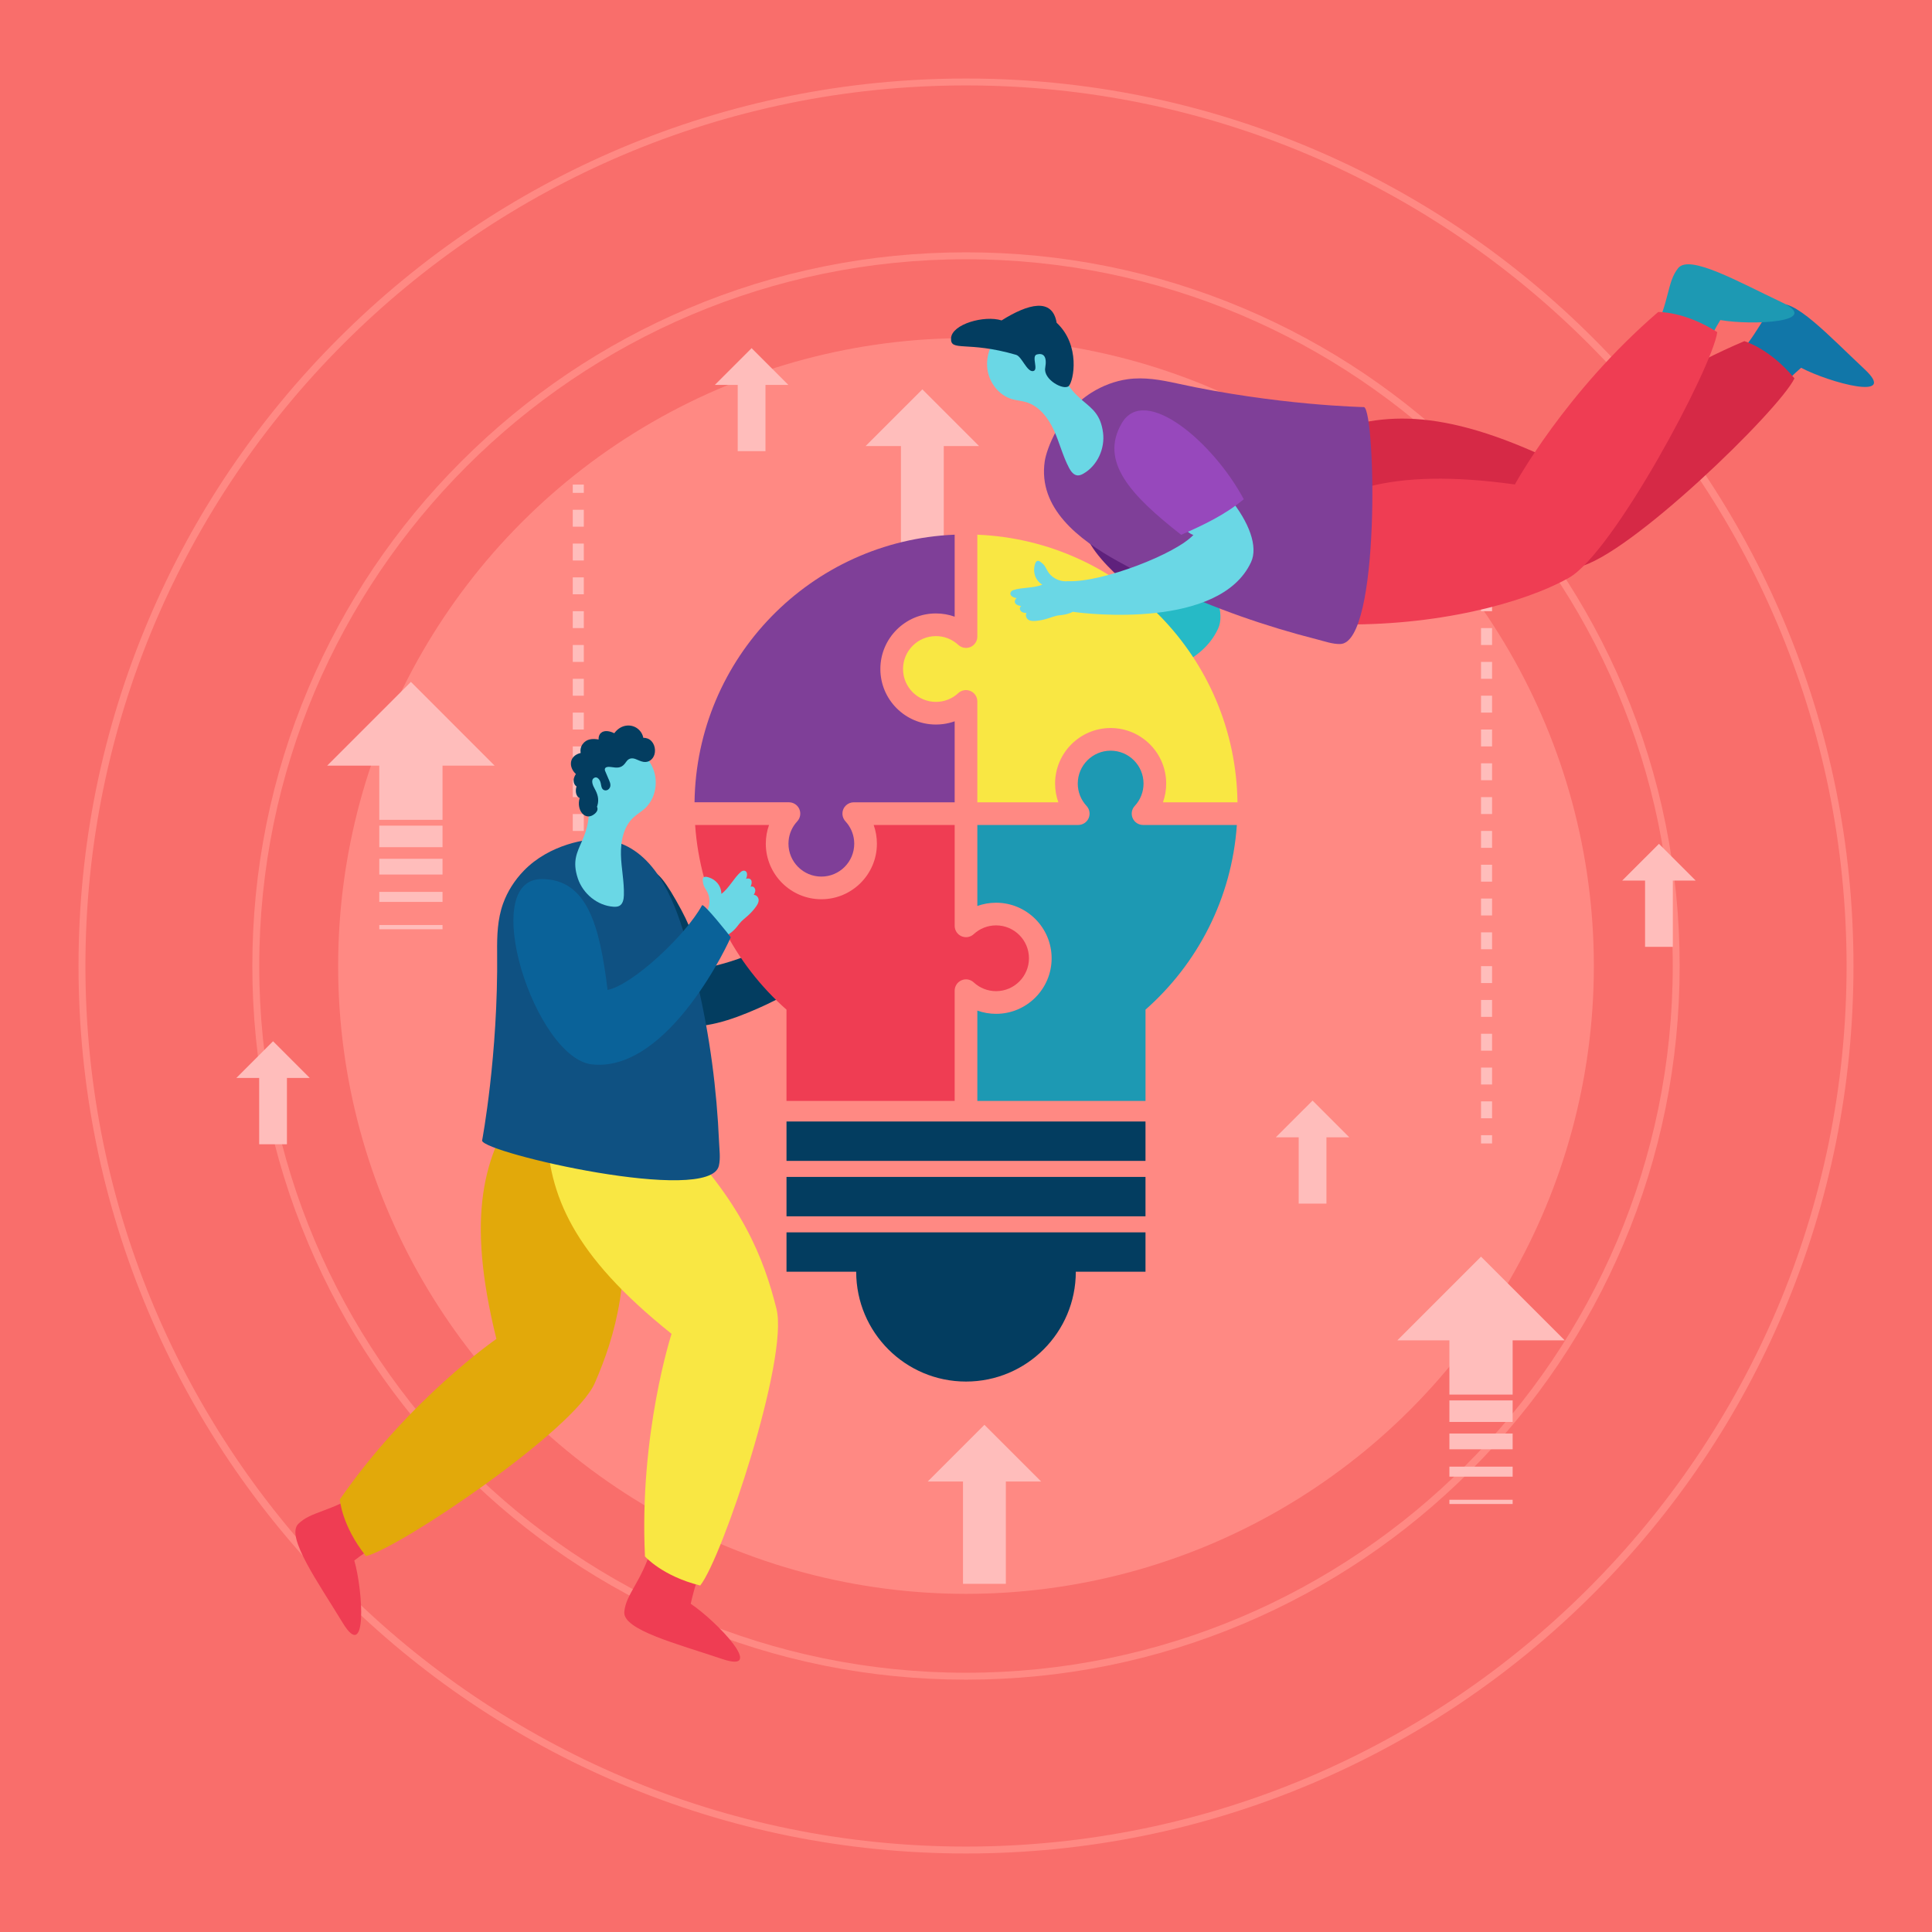 <?xml version="1.0" encoding="utf-8"?>
<!-- Generator: Adobe Illustrator 23.0.2, SVG Export Plug-In . SVG Version: 6.00 Build 0)  -->
<svg version="1.1" id="Layer_4" xmlns="http://www.w3.org/2000/svg" xmlns:xlink="http://www.w3.org/1999/xlink" x="0px" y="0px"
	 viewBox="0 0 1400 1400" style="enable-background:new 0 0 1400 1400;" xml:space="preserve">
<style type="text/css">
	.st0{fill:#FFFFFF;}
	.st1{fill:#F96E6B;}
	.st2{fill:#FF8983;}
	.st3{fill:#FFBDBB;}
	.st4{fill:#7F3F98;}
	.st5{fill:#1D99B3;}
	.st6{fill:#033D60;}
	.st7{fill:#EF3D53;}
	.st8{fill:#E2A90A;}
	.st9{fill:#F9E743;}
	.st10{fill:#0F5182;}
	.st11{fill:#6AD7E5;}
	.st12{fill:#0A6299;}
	.st13{fill:#1176A8;}
	.st14{fill:#D62946;}
	.st15{fill:#26BAC6;}
	.st16{fill:#5F217C;}
	.st17{fill:#9748BC;}
</style>
<g>
	<rect x="0" class="st0" width="1400" height="1400"/>
	<rect x="0" class="st1" width="1400" height="1400"/>
	<g>
		<path class="st2" d="M700,1217.14c-69.81,0-137.54-13.67-201.3-40.64c-61.58-26.05-116.89-63.33-164.38-110.83
			c-47.49-47.49-84.78-102.8-110.83-164.38c-26.97-63.76-40.64-131.48-40.64-201.3c0-69.81,13.67-137.54,40.64-201.3
			c26.05-61.58,63.33-116.89,110.83-164.38c47.49-47.49,102.8-84.78,164.38-110.83c63.76-26.97,131.48-40.64,201.3-40.64
			c69.81,0,137.54,13.67,201.3,40.64c61.58,26.05,116.89,63.33,164.38,110.83c47.49,47.49,84.78,102.8,110.83,164.38
			c26.97,63.76,40.64,131.48,40.64,201.3c0,69.81-13.67,137.54-40.64,201.3c-26.05,61.58-63.33,116.89-110.83,164.38
			c-47.49,47.49-102.8,84.78-164.38,110.83C837.54,1203.47,769.81,1217.14,700,1217.14z M700,187.86
			c-282.4,0-512.14,229.75-512.14,512.14c0,282.4,229.75,512.14,512.14,512.14c282.4,0,512.14-229.75,512.14-512.14
			C1212.14,417.6,982.4,187.86,700,187.86z"/>
	</g>
	<g>
		<path class="st2" d="M700,1343.1c-86.82,0-171.04-17-250.32-50.54c-76.58-32.39-145.35-78.76-204.42-137.82
			c-59.06-59.06-105.43-127.84-137.82-204.42C73.91,871.04,56.9,786.82,56.9,700s17-171.04,50.54-250.32
			c32.39-76.58,78.76-145.35,137.82-204.42c59.06-59.06,127.84-105.43,204.42-137.82C528.96,73.91,613.18,56.9,700,56.9
			s171.04,17,250.32,50.54c76.58,32.39,145.36,78.76,204.42,137.82c59.06,59.06,105.43,127.84,137.82,204.42
			c33.54,79.29,50.54,163.51,50.54,250.32c0,86.82-17,171.04-50.54,250.32c-32.39,76.58-78.76,145.36-137.82,204.42
			c-59.06,59.06-127.84,105.43-204.42,137.82C871.04,1326.09,786.82,1343.1,700,1343.1z M700,61.9C348.15,61.9,61.9,348.15,61.9,700
			s286.25,638.1,638.1,638.1s638.1-286.25,638.1-638.1S1051.85,61.9,700,61.9z"/>
	</g>
	<circle class="st2" cx="700" cy="700" r="454.97"/>
	<g>
		<polygon class="st3" points="1228.75,638.09 1202.14,611.48 1175.52,638.09 1192.08,638.09 1192.08,686.12 1212.19,686.12 
			1212.19,638.09 		"/>
		<polygon class="st3" points="571.25,278.9 544.64,252.29 518.02,278.9 534.58,278.9 534.58,326.94 554.69,326.94 554.69,278.9 		
			"/>
		<polygon class="st3" points="754.44,1073.56 713.35,1032.48 672.27,1073.56 697.83,1073.56 697.83,1147.71 728.87,1147.71 
			728.87,1073.56 		"/>
		<polygon class="st3" points="709.45,323.22 668.37,282.14 627.28,323.22 652.85,323.22 652.85,397.37 683.89,397.37 
			683.89,323.22 		"/>
		<polygon class="st3" points="224.48,781.14 197.86,754.53 171.25,781.14 187.81,781.14 187.81,829.18 207.92,829.18 
			207.92,781.14 		"/>
		<polygon class="st3" points="977.74,824.14 951.13,797.53 924.51,824.14 941.08,824.14 941.08,872.18 961.18,872.18 
			961.18,824.14 		"/>
		<g>
			<rect x="1050.29" y="1014.79" class="st3" width="45.83" height="15.6"/>
			<rect x="1050.29" y="1062.79" class="st3" width="45.83" height="7.25"/>
			<rect x="1050.29" y="1038.79" class="st3" width="45.83" height="11.42"/>
			<rect x="1050.29" y="1086.79" class="st3" width="45.83" height="3.07"/>
			<polygon class="st3" points="1096.12,971.28 1133.87,971.28 1073.21,910.62 1012.55,971.28 1050.29,971.28 1050.29,1010.56 
				1096.12,1010.56 			"/>
		</g>
		<g>
			<rect x="274.84" y="598.3" class="st3" width="45.83" height="15.6"/>
			<rect x="274.84" y="646.3" class="st3" width="45.83" height="7.25"/>
			<rect x="274.84" y="622.3" class="st3" width="45.83" height="11.42"/>
			<rect x="274.84" y="670.3" class="st3" width="45.83" height="3.07"/>
			<polygon class="st3" points="320.67,554.8 358.42,554.8 297.76,494.13 237.09,554.8 274.84,554.8 274.84,594.08 320.67,594.08 
							"/>
		</g>
		<g>
			<g>
				<rect x="1073.21" y="338.9" class="st3" width="8" height="6"/>
			</g>
			<g>
				<path class="st3" d="M1081.21,810.35h-8v-12.25h8V810.35z M1081.21,785.86h-8v-12.25h8V785.86z M1081.21,761.36h-8v-12.25h8
					V761.36z M1081.21,736.86h-8v-12.25h8V736.86z M1081.21,712.36h-8v-12.25h8V712.36z M1081.21,687.87h-8v-12.25h8V687.87z
					 M1081.21,663.37h-8v-12.25h8V663.37z M1081.21,638.87h-8v-12.25h8V638.87z M1081.21,614.37h-8v-12.25h8V614.37z
					 M1081.21,589.88h-8v-12.25h8V589.88z M1081.21,565.38h-8v-12.25h8V565.38z M1081.21,540.88h-8v-12.25h8V540.88z
					 M1081.21,516.38h-8v-12.25h8V516.38z M1081.21,491.89h-8v-12.25h8V491.89z M1081.21,467.39h-8v-12.25h8V467.39z
					 M1081.21,442.89h-8v-12.25h8V442.89z M1081.21,418.39h-8v-12.25h8V418.39z M1081.21,393.9h-8v-12.25h8V393.9z M1081.21,369.4
					h-8v-12.25h8V369.4z"/>
			</g>
			<g>
				<rect x="1073.21" y="822.6" class="st3" width="8" height="6"/>
			</g>
		</g>
		<g>
			<g>
				<rect x="415.05" y="351.15" class="st3" width="8" height="6"/>
			</g>
			<g>
				<path class="st3" d="M423.05,822.6h-8v-12.25h8V822.6z M423.05,798.11h-8v-12.25h8V798.11z M423.05,773.61h-8v-12.25h8V773.61z
					 M423.05,749.11h-8v-12.25h8V749.11z M423.05,724.61h-8v-12.25h8V724.61z M423.05,700.12h-8v-12.25h8V700.12z M423.05,675.62h-8
					v-12.25h8V675.62z M423.05,651.12h-8v-12.25h8V651.12z M423.05,626.62h-8v-12.25h8V626.62z M423.05,602.13h-8v-12.25h8V602.13z
					 M423.05,577.63h-8v-12.25h8V577.63z M423.05,553.13h-8v-12.25h8V553.13z M423.05,528.63h-8v-12.25h8V528.63z M423.05,504.14h-8
					v-12.25h8V504.14z M423.05,479.64h-8v-12.25h8V479.64z M423.05,455.14h-8v-12.25h8V455.14z M423.05,430.64h-8v-12.25h8V430.64z
					 M423.05,406.15h-8V393.9h8V406.15z M423.05,381.65h-8V369.4h8V381.65z"/>
			</g>
			<g>
				<rect x="415.05" y="834.85" class="st3" width="8" height="6"/>
			</g>
		</g>
	</g>
	<g>
		<g>
			<g>
				<path class="st4" d="M579.23,586.31c1.3,3,0.71,6.48-1.52,8.87c-3.59,3.86-5.77,8.74-6.25,13.95c-0.07,0.74-0.11,1.49-0.11,2.25
					c0,13.14,10.69,23.83,23.83,23.83c13.14,0,23.83-10.69,23.83-23.83c0-0.75-0.04-1.51-0.11-2.25
					c-0.49-5.21-2.67-10.09-6.25-13.95c-0.28-0.3-0.53-0.62-0.76-0.95c-1.13-1.65-1.62-3.65-1.39-5.61c0.09-0.79,0.3-1.56,0.63-2.31
					c0.9-2.06,2.57-3.62,4.6-4.39c0.92-0.35,1.91-0.54,2.93-0.54h73.12v-58.7c-2.69,0.97-5.5,1.64-8.36,2.01
					c-1.72,0.22-3.46,0.34-5.22,0.34c-22.2,0-40.26-18.06-40.26-40.26c0-22.19,18.06-40.25,40.26-40.25c4.68,0,9.27,0.81,13.58,2.35
					v-59.42c-103.98,4.27-187.12,89.22-188.5,193.92h68.42C574.97,581.38,577.93,583.31,579.23,586.31z"/>
				<path class="st5" d="M820.77,592.87c-1.3-3-0.71-6.48,1.52-8.87c4.1-4.41,6.36-10.16,6.36-16.2c0-13.14-10.69-23.83-23.83-23.83
					c-13.14,0-23.83,10.69-23.83,23.83c0,6.04,2.26,11.79,6.36,16.2c2.23,2.39,2.82,5.88,1.52,8.87c-1.3,3-4.26,4.93-7.53,4.93
					h-73.12v58.7c4.31-1.54,8.9-2.35,13.58-2.35c22.19,0,40.25,18.06,40.25,40.25c0,22.2-18.06,40.26-40.25,40.26
					c-4.68,0-9.27-0.81-13.58-2.35v65.48h121.86v-66.16c37.66-33.21,62.52-80.6,66.2-133.83H828.3
					C825.03,597.8,822.07,595.86,820.77,592.87z"/>
			</g>
			<g>
				<rect x="569.93" y="812.68" class="st6" width="260.14" height="28.54"/>
				<rect x="569.93" y="852.84" class="st6" width="260.14" height="28.54"/>
				<path class="st6" d="M830.07,893.01v28.54h-50.5c0,43.95-35.63,79.58-79.57,79.58c-43.94,0-79.57-35.63-79.57-79.58h-50.5
					v-28.54H830.07z"/>
			</g>
			<g>
				<path class="st6" d="M509.9,701.66c-0.03-0.13-0.07-0.26-0.1-0.39c-0.61-2.14-1.23-4.27-1.88-6.39
					c-1.21-3.98-2.5-7.94-3.89-11.86c-2.86-8.03-6.19-15.94-10.23-23.45c-22.18-41.15-26.21-34.33-44.17-2.7
					c-2.49,4.39-5.01,8.88-6.56,13.71c-1.61,4.99-1.78,10.23-1.36,15.43c0.8,9.69,2.5,19.52,6.39,28.48
					c3.62,8.34,9.49,15.34,17.1,20.31c16.09,10.51,36.21,10.92,54.36,6.52c10.14-2.46,19.9-6.3,29.44-10.49
					c9.14-4.01,18.07-8.52,26.57-13.75c4.73-2.91,9.32-6.05,13.73-9.43c4.12-3.16,8.94-6.53,12.19-10.62
					c0.06-0.08,0.11-0.15,0.17-0.23c-4.43-10.31-11.12-19.4-17.63-28.35C562.2,685.04,536.76,696.42,509.9,701.66z"/>
				<path class="st7" d="M696.72,710.36c3-1.31,6.48-0.71,8.87,1.51c4.41,4.1,10.17,6.36,16.2,6.36c13.14,0,23.83-10.69,23.83-23.83
					c0-13.14-10.69-23.83-23.83-23.83c-6.03,0-11.79,2.26-16.2,6.36c-2.39,2.22-5.87,2.82-8.87,1.51c-2.99-1.31-4.93-4.26-4.93-7.53
					V597.8h-58.7c1.54,4.31,2.35,8.9,2.35,13.58c0,22.19-18.06,40.25-40.26,40.25c-22.19,0-40.25-18.06-40.25-40.25
					c0-4.69,0.81-9.27,2.35-13.58h-53.56c3.68,53.22,28.54,100.62,66.2,133.83v66.16h121.86v-79.9
					C691.79,714.62,693.72,711.66,696.72,710.36z"/>
				<path class="st7" d="M261.46,1081.36c-22.07,14.45-36.05,13.69-45.33,22.94c-9.28,9.25,14.49,42.47,32.24,71.73
					c17.75,29.26,14.78-22.79,8.37-45.25c21.6-16.5,37.9-21.48,37.9-21.48L261.46,1081.36z"/>
				<path class="st8" d="M449.08,852.51c9.59,73.35-3.28,115.56-18.05,149.65c-14.77,34.1-140.92,119.34-165.83,125.46
					c-17.68-22.16-18.94-41.08-18.94-41.08c50.66-73.14,113.44-116.29,113.44-116.29c-22.19-89.84-9.26-133.67,18.01-172.46
					C407.85,826.87,449.08,852.51,449.08,852.51z"/>
				<path class="st7" d="M472.3,1121.3c-7.58,25.27-18.76,33.69-19.91,46.74c-1.15,13.05,38.44,23.16,70.86,34.11
					s-3.37-26.95-22.74-40.01c5.9-26.53,15.16-40.85,15.16-40.85H472.3z"/>
				<path class="st9" d="M485.93,818.72c52.24,52.38,67.71,93.7,76.74,129.74s-39.22,180.46-55.27,200.46
					c-27.51-6.83-40.03-21.07-40.03-21.07c-4.3-88.87,19.27-161.31,19.27-161.31c-72.28-57.79-88.68-100.45-90.65-147.82
					C437.61,823.46,485.93,818.72,485.93,818.72z"/>
				<g>
					<path class="st10" d="M521.06,827.64c-1.64-38.06-6.65-76.83-15.74-115.37c-2.97-12.61-6.37-25.12-10.19-37.49
						c-9.68-31.33-25.93-64.57-60-66.69c-8.89-0.55-36.85,3.4-55.69,22.99c-6.53,6.79-11.72,14.86-14.91,23.74
						c-4.05,11.27-4.42,23.4-4.29,35.26c0.82,74.51-10.9,136.49-10.9,136.49c1.33,8.88,164.75,46.77,171.57,18.23
						C522.2,839.35,521.29,833.16,521.06,827.64z"/>
					<g>
						<path class="st11" d="M473.71,558.22c-3.29-9.45-11.59-16.75-21.1-19.87c-9.92-3.25-22.78-1.1-27.59,8.17
							c-3.81,7.34-1.37,16.18,0.17,24.31c7.66,40.34-14.74,40.87-6.47,65.69c3.69,11.06,14.17,19.75,25.8,20.53
							c1.47,0.1,3.02,0.06,4.31-0.64c2.57-1.4,3.17-4.79,3.26-7.71c0.3-9.81-1.89-19.53-2.13-29.33c-0.24-9.81,1.88-20.4,9.1-27.05
							c2.57-2.37,5.65-4.11,8.23-6.46C474.71,579.1,476.99,567.67,473.71,558.22z"/>
					</g>
					<path class="st11" d="M549.42,650.72c-0.56-1.28-1.8-2.25-3.2-2.27c0.83-1.42,1.57-3.13,0.72-4.67
						c-0.78-1.41-1.89-1.62-3.04-1.23c0.03-0.07,0.07-0.13,0.1-0.2c0.66-1.48,1.31-4.34-0.45-5.39c-0.93-0.55-1.95-0.49-2.93-0.1
						c0.49-1.13,0.78-2.31,0.71-3.47c-0.16-2.68-2.67-3.14-4.45-1.61c-5.15,4.44-8.54,11.85-14.14,15.95
						c-0.05-2.89-1.04-5.74-3.04-8.02c-1.47-1.68-3.38-2.95-5.48-3.69c-1.14-0.41-3-1.07-4.19-0.36c-1.31,0.79-0.67,3.3-0.46,4.55
						c0.45,2.64,2.28,4.51,3.32,6.9c2.2,5.06,1.37,11.07-1.97,15.42c-0.35,0.45,5.01,24.07,19.03,13.11
						c2.19-1.71,3.89-3.74,5.54-5.96c1.9-2.54,4.43-4.28,6.74-6.41c2.12-1.96,4.11-4.13,5.75-6.51
						C549.17,655.07,550.34,652.81,549.42,650.72z"/>
					<path class="st12" d="M529.49,679.13c-0.17-0.45-19.7-25.07-20.77-23.11c-11.85,21.77-50.38,57.74-68.44,61.34
						c-5.79-47.28-14.88-80.02-47.48-80.36c-47.02-0.49-5.16,129.93,36.31,134.32C485.34,777.27,529.67,679.58,529.49,679.13z"/>
					<path class="st7" d="M427.28,587.66c-0.72,0-1.02,0.9-0.13,0.9C427.88,588.56,428.17,587.66,427.28,587.66z"/>
					<path class="st6" d="M469.33,535.19c-1.01-0.39-2.09-0.57-3.17-0.56c-1.04-5.37-6.02-9.44-12-8.84
						c-3.55,0.36-6.58,2.35-8.74,5.14c-0.1,0.13-0.19,0.26-0.29,0.4c-3.14-1.56-7.17-2.43-9.64-0.22c-1.38,1.23-1.83,2.95-1.72,4.75
						c-4.3-0.76-8.71-0.55-11.57,3.36c-1.36,1.85-1.84,4.2-1.44,6.42c-3.87,0.9-7.24,3.61-7.07,8.05c0.1,2.58,1.53,5.35,3.62,7.17
						c-1.2,1.81-1.96,3.83-1.47,6.08c0.31,1.4,1.02,2.33,1.96,2.95c-0.81,2.32-0.7,5.13,0.52,6.96c0.43,0.65,1.03,1.12,1.72,1.45
						c-2.65,8.87,4.22,17.34,11.07,11.27c1.84-1.63,2.3-3.33,1.49-4.99c0.11-0.3,0.21-0.6,0.3-0.9c1.34-4.55,0.16-8.37-2.09-12.36
						c-1.03-1.83-2.88-5.78-0.52-7.48c2.06-1.49,3.88,0.59,4.61,2.36c0.58,1.4,0.6,2.94,1.08,4.37c0.96,2.88,4.45,2.86,5.88,0.27
						c1.26-2.28-0.35-5.07-1.25-7.19c-0.6-1.43-1.22-2.85-1.81-4.28c-0.19-0.46-0.47-0.96-0.53-1.46c-0.28-2.49,2.95-2.33,4.57-2.09
						c4.01,0.58,7.11,1.03,9.88-2.41c0.6-0.74,1.11-1.55,1.74-2.26c1.66-1.85,3.86-1.93,6.05-1.13c1.95,0.71,3.82,1.78,5.89,2.08
						c3.75,0.54,6.81-1.87,7.84-5.43C475.49,542.37,473.7,536.91,469.33,535.19z"/>
				</g>
			</g>
			<g>
				<g>
					<path class="st13" d="M1255.81,261.04c18.65-18.65,20.76-32.49,31.71-39.69c10.95-7.2,38.62,22.86,63.63,46.21
						s-25.33,9.81-46-1.05c-20.56,17.77-28.77,32.72-28.77,32.72L1255.81,261.04z"/>
					<path class="st14" d="M993.46,397.96c69.85,24.37,113.79,20.4,150.19,12.91s145.62-113.57,156.69-136.71
						c-18.08-21.83-36.34-26.94-36.34-26.94c-81.94,34.65-137.01,87.29-137.01,87.29c-83.41-40.08-128.96-36.37-172.51-17.6
						C976.78,352.36,993.46,397.96,993.46,397.96z"/>
				</g>
				<g>
					<path class="st5" d="M1197.98,241.77c12.07-23.46,9.85-37.28,18.08-47.48s43.75,9.98,74.7,24.59
						c30.95,14.61-21.12,17.08-44.13,13.04c-14.16,23.2-17.42,39.94-17.42,39.94L1197.98,241.77z"/>
					<path class="st7" d="M966.6,452.37c73.95,1.89,137.94-15.45,170.31-33.69c32.37-18.24,104-152.6,107.48-178.01
						c-23.88-15.27-42.83-14.56-42.83-14.56c-67.46,58.01-103.83,124.95-103.83,124.95c-91.67-12.71-133.91,4.73-169.65,35.89
						C960.14,413.9,966.6,452.37,966.6,452.37z"/>
				</g>
				<g>
					<g>
						<path class="st15" d="M866.8,408.99c-13.35,11.18-17.91,14-34.01,21.07c0.49,0.38,5.78,5.81,8.11,5.81
							c-12.37,13.64-66.01,34.61-90.78,33.59c-5.45,0.63-11.03-1.75-14.24-6.24c-1.52-2.12-2.18-4.65-4.21-6.4
							c-0.96-0.82-2.79-2.67-4.14-1.94c-1.22,0.65-1.61,2.59-1.85,3.78c-0.44,2.18-0.33,4.47,0.35,6.6c0.93,2.89,2.86,5.2,5.32,6.73
							c-6.4,2.69-14.49,1.8-20.95,3.93c-2.23,0.74-3.13,3.13-0.91,4.64c0.96,0.65,2.12,1.01,3.34,1.17
							c-0.85,0.64-1.42,1.48-1.42,2.57c-0.01,2.05,2.78,2.96,4.39,3.15c0.08,0.01,0.15,0.01,0.23,0.02
							c-0.92,0.79-1.32,1.85-0.5,3.24c0.88,1.52,2.73,1.76,4.37,1.78c-0.7,1.21-0.5,2.77,0.3,3.91c1.32,1.87,3.85,2.02,5.93,1.89
							c2.88-0.19,5.77-0.78,8.53-1.59c3.01-0.88,5.81-2.17,8.96-2.49c2.75-0.28,5.37-0.69,7.96-1.69c0.7-0.27,1.32-0.56,1.9-0.87
							c10.39,1.62,106.61,12.58,129.14-35.98C887.81,444.52,881.4,426.7,866.8,408.99z"/>
						<path class="st16" d="M788.93,355c-16.24,27.76,6.34,52.12,43.05,80.87c16.11-7.07,32-14.61,45.35-25.79
							C855.54,369.12,805.67,326.38,788.93,355z"/>
					</g>
					<path class="st9" d="M708.21,387.46v73.84c0,0.41-0.03,0.81-0.09,1.21c-0.41,2.77-2.22,5.18-4.84,6.32
						c-0.94,0.41-1.92,0.63-2.9,0.68c-0.07,0-0.14,0-0.21,0c-0.13,0-0.25,0.01-0.38,0c-1.96-0.05-3.88-0.8-5.38-2.19
						c-0.28-0.26-0.56-0.51-0.84-0.75c-4.29-3.63-9.7-5.62-15.36-5.62c-13.14,0-23.83,10.69-23.83,23.83
						c0,13.14,10.69,23.83,23.83,23.83c6.03,0,11.79-2.26,16.2-6.36c2.39-2.22,5.88-2.82,8.87-1.51c2.99,1.3,4.93,4.26,4.93,7.53
						v73.12h58.7c-1.54-4.31-2.35-8.9-2.35-13.58c0-22.2,18.06-40.26,40.25-40.26c22.2,0,40.26,18.06,40.26,40.26
						c0,4.69-0.81,9.27-2.35,13.58h54C895.33,476.68,812.19,391.73,708.21,387.46z"/>
					<path class="st4" d="M954.41,463.33c-36.92-9.38-73.85-22.21-109.72-38.98c-11.73-5.49-23.29-11.36-34.62-17.64
						c-28.69-15.88-57.91-38.57-53.03-72.36c1.27-8.82,10.85-35.38,33.88-49.82c7.98-5,16.94-8.44,26.28-9.75
						c11.86-1.66,23.81,0.46,35.39,3C925.37,293.81,988.44,295,988.44,295c8.42,3.11,12.13,170.83-17.21,171.68
						C965.64,466.84,959.77,464.69,954.41,463.33z"/>
					<g>
						<path class="st11" d="M715.48,267.24c-1.2-9.94,3.04-20.14,10.22-27.12c7.48-7.28,19.98-11,28.38-4.79
							c6.65,4.92,8.34,13.93,10.53,21.91c10.85,39.6,31.2,30.24,34.68,56.17c1.55,11.55-4.05,23.97-14.16,29.78
							c-1.28,0.73-2.68,1.38-4.16,1.32c-2.93-0.13-4.96-2.91-6.32-5.5c-4.58-8.68-6.89-18.37-10.98-27.29
							c-4.09-8.92-10.66-17.5-20.06-20.3c-3.34-1-6.88-1.21-10.23-2.18C723.76,286.44,716.68,277.17,715.48,267.24z"/>
					</g>
					<g>
						<path class="st11" d="M890.74,360.67c-13.35,11.18-17.91,14-34.01,21.07c0.49,0.38,5.78,5.81,8.11,5.81
							c-12.37,13.64-66.01,34.61-90.78,33.59c-5.45,0.63-11.03-1.75-14.24-6.24c-1.52-2.12-2.18-4.65-4.21-6.4
							c-0.96-0.82-2.79-2.67-4.14-1.94c-1.22,0.65-1.61,2.59-1.85,3.78c-0.44,2.18-0.33,4.47,0.35,6.6c0.93,2.89,2.86,5.2,5.32,6.73
							c-6.4,2.69-14.49,1.8-20.95,3.93c-2.23,0.74-3.13,3.13-0.91,4.64c0.96,0.65,2.12,1.01,3.34,1.17
							c-0.85,0.64-1.42,1.48-1.42,2.57c-0.01,2.05,2.78,2.96,4.39,3.15c0.08,0.01,0.15,0.01,0.23,0.02
							c-0.92,0.79-1.32,1.85-0.5,3.24c0.88,1.52,2.73,1.76,4.37,1.78c-0.7,1.21-0.5,2.77,0.3,3.91c1.32,1.87,3.85,2.02,5.93,1.89
							c2.88-0.19,5.77-0.78,8.53-1.59c3.01-0.88,5.81-2.17,8.96-2.49c2.75-0.28,5.37-0.69,7.96-1.69c0.7-0.27,1.32-0.56,1.9-0.87
							c10.39,1.62,106.61,12.58,129.14-35.98C911.75,396.2,905.34,378.38,890.74,360.67z"/>
						<path class="st17" d="M812.87,306.68c-16.24,27.76,6.34,52.12,43.05,80.87c16.11-7.07,32-14.61,45.35-25.79
							C879.48,320.81,829.61,278.06,812.87,306.68z"/>
					</g>
				</g>
			</g>
			<path class="st6" d="M736.31,257.13c-35.5-10.35-47.78-1.91-47.14-12.1c0.64-10.19,24.21-16.78,36.63-12.85
				c19.11-11.99,36.77-16.79,39.88,1.69c17.45,16.25,12.32,42.2,8.83,45.79c-3.49,3.59-18.64-4.53-17.11-13.13
				c1.52-8.6-1.5-10.83-5.96-9.71s1.59,11.47-2.87,12.1S740.43,258.33,736.31,257.13z"/>
		</g>
	</g>
</g>
</svg>
